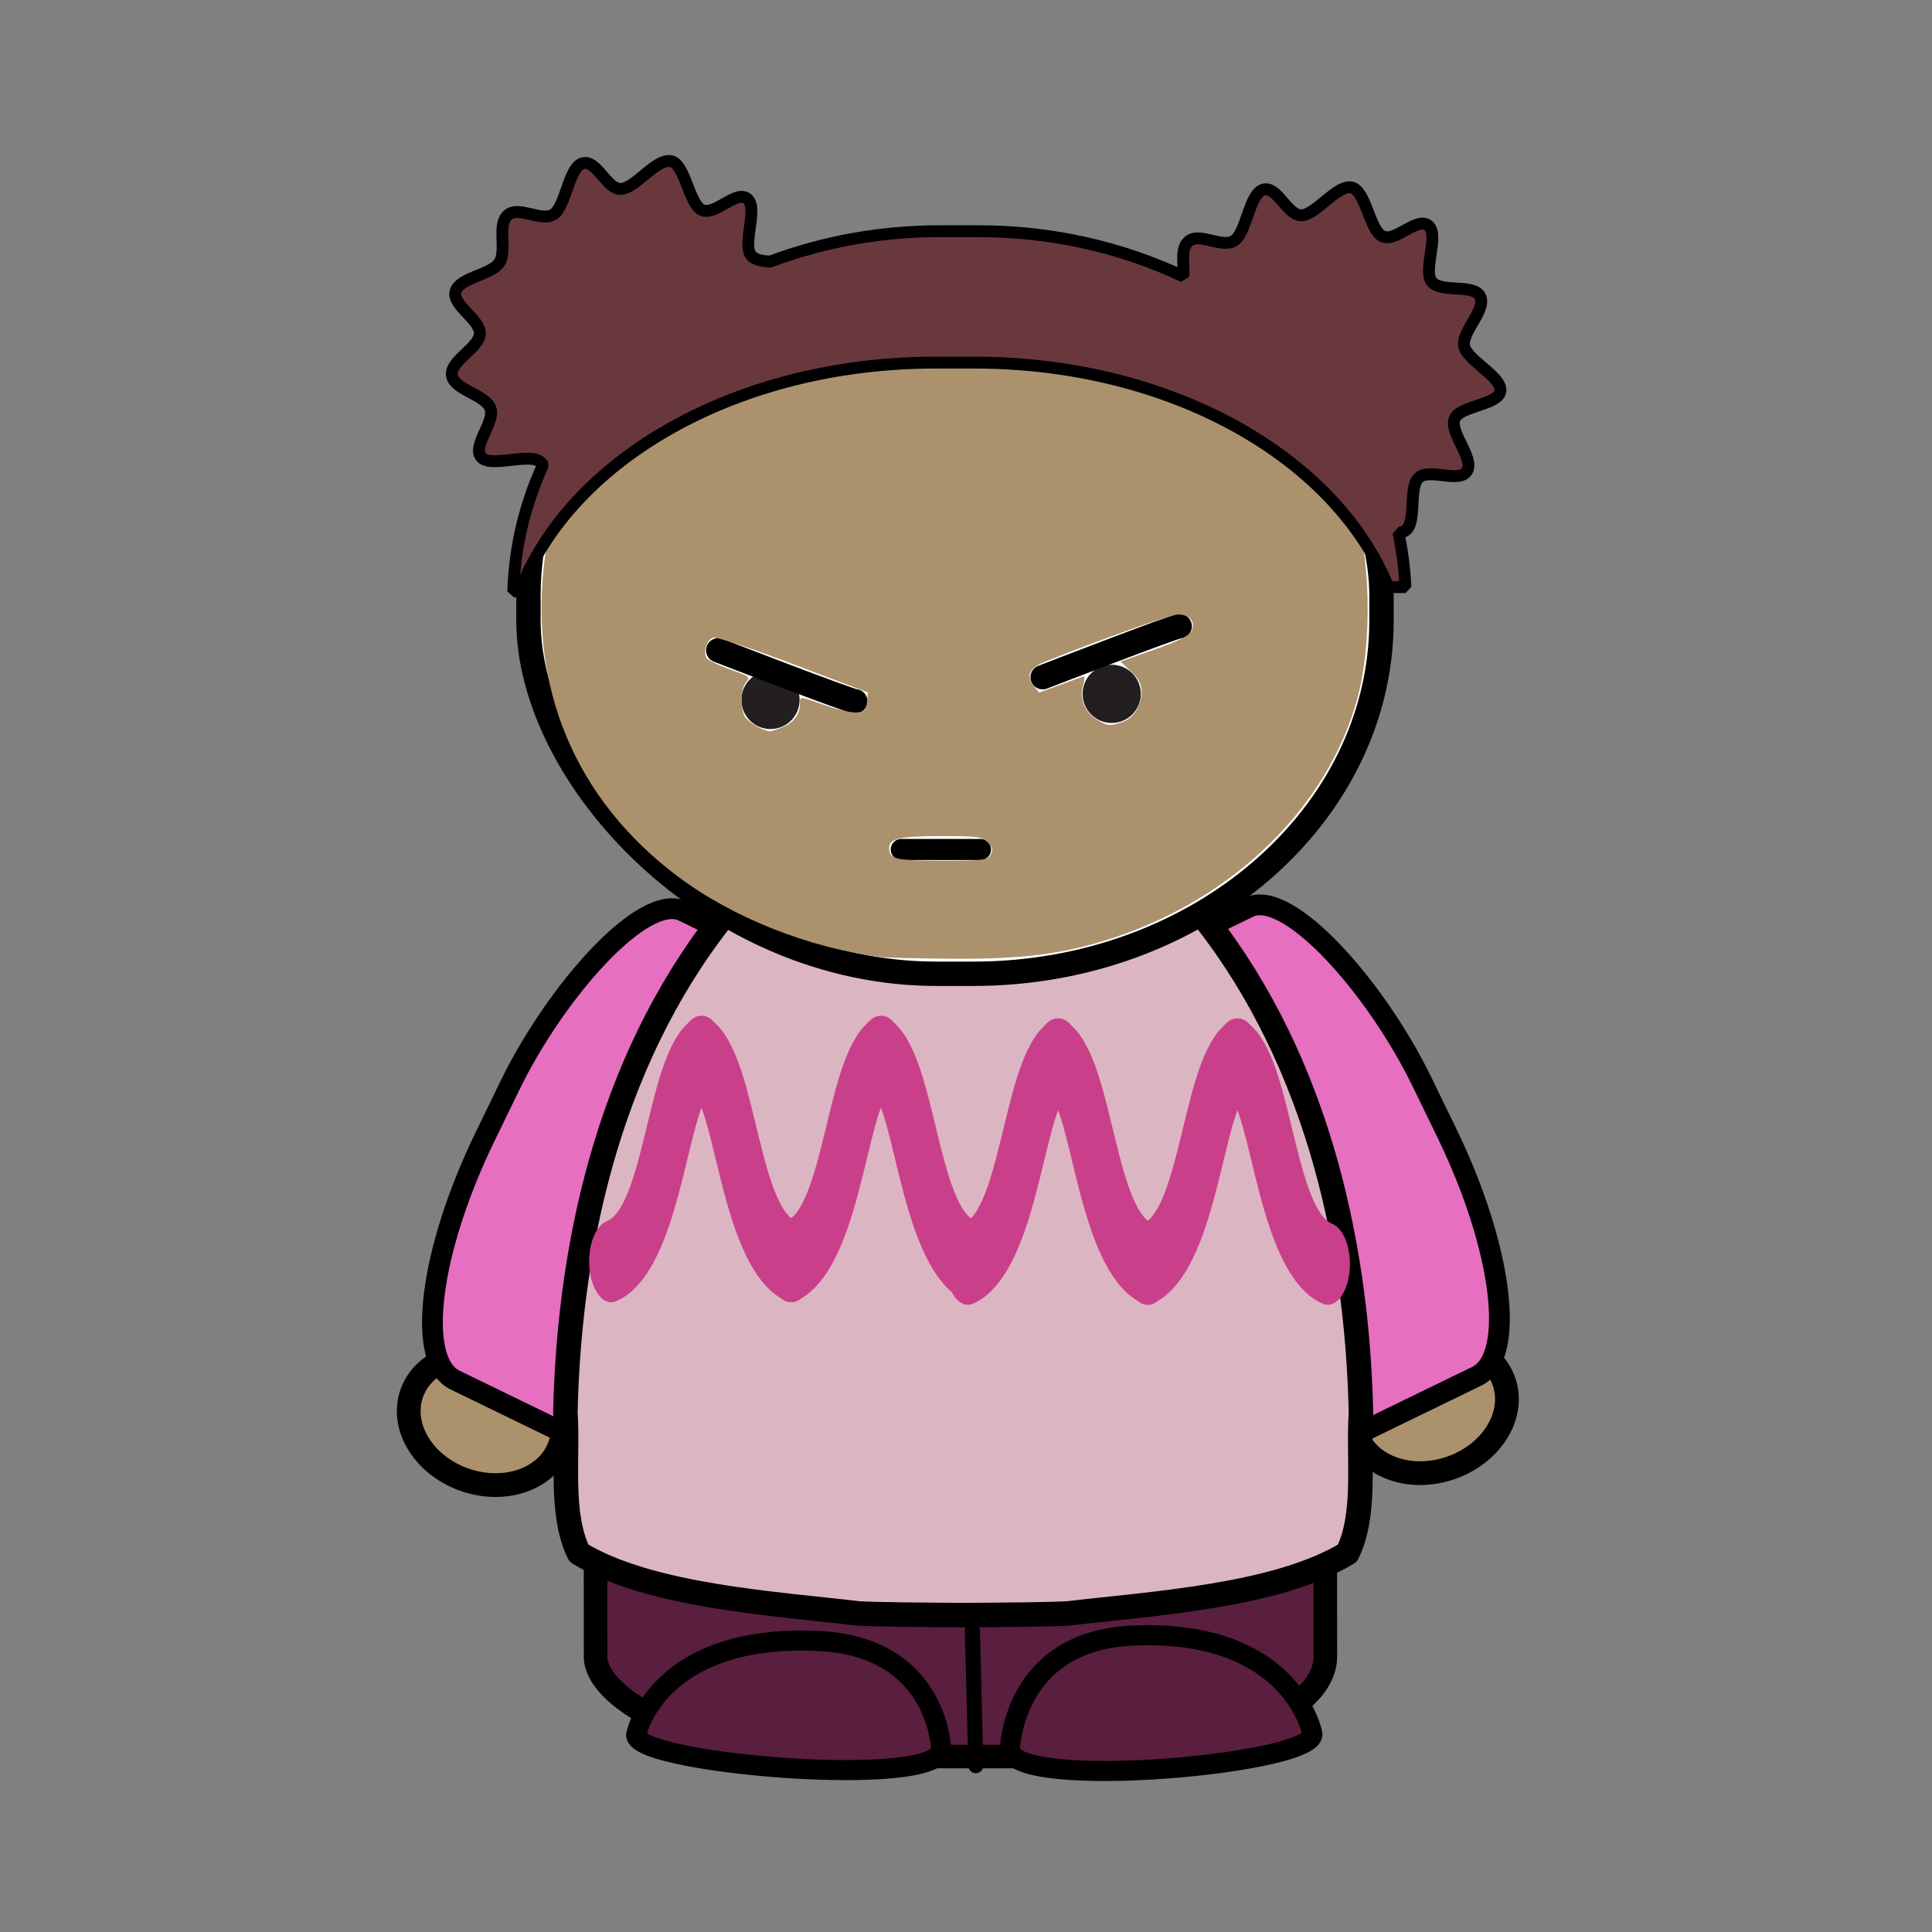 <svg:svg xmlns:dc="http://purl.org/dc/elements/1.1/" xmlns:ns1="http://sodipodi.sourceforge.net/DTD/sodipodi-0.dtd" xmlns:ns2="http://www.inkscape.org/namespaces/inkscape" xmlns:ns4="http://creativecommons.org/ns#" xmlns:rdf="http://www.w3.org/1999/02/22-rdf-syntax-ns#" xmlns:svg="http://www.w3.org/2000/svg" height="149.817" id="svg5223" version="1.1" viewBox="-30.776 -12.023 149.817 149.817" width="149.817" ns1:docname="mix-and-match-characters49.svg" ns2:version="0.91 r13725">
  <svg:rect x="-30.776" y="-12.023" width="149.817" height="149.817" fill="#808080" stroke="none"/>
  <svg:defs id="defs5225">
    <svg:filter id="filter4468" style="color-interpolation-filters:sRGB">
      <svg:feGaussianBlur id="feGaussianBlur4470" stdDeviation="0.189" />
    </svg:filter>
    <svg:filter id="filter4468-3" style="color-interpolation-filters:sRGB">
      <svg:feGaussianBlur id="feGaussianBlur4470-9" stdDeviation="0.189" />
    </svg:filter>
    <svg:filter id="filter4468-9" style="color-interpolation-filters:sRGB">
      <svg:feGaussianBlur id="feGaussianBlur4470-1" stdDeviation="0.189" />
    </svg:filter>
    <svg:filter id="filter4468-39" style="color-interpolation-filters:sRGB">
      <svg:feGaussianBlur id="feGaussianBlur4470-17" stdDeviation="0.189" />
    </svg:filter>
    <svg:filter id="filter4468-2" style="color-interpolation-filters:sRGB">
      <svg:feGaussianBlur id="feGaussianBlur4470-2" stdDeviation="0.189" />
    </svg:filter>
    <svg:filter id="filter4468-4" style="color-interpolation-filters:sRGB">
      <svg:feGaussianBlur id="feGaussianBlur4470-5" stdDeviation="0.189" />
    </svg:filter>
    <svg:filter id="filter4468-0" style="color-interpolation-filters:sRGB">
      <svg:feGaussianBlur id="feGaussianBlur4470-55" stdDeviation="0.189" />
    </svg:filter>
    <svg:filter id="filter4468-01" style="color-interpolation-filters:sRGB">
      <svg:feGaussianBlur id="feGaussianBlur4470-3" stdDeviation="0.189" />
    </svg:filter>
    <svg:filter id="filter4468-1" style="color-interpolation-filters:sRGB">
      <svg:feGaussianBlur id="feGaussianBlur4470-4" stdDeviation="0.189" />
    </svg:filter>
  </svg:defs>
  <ns1:namedview bordercolor="#666666" borderopacity="1.0" fit-margin-bottom="0" fit-margin-left="0" fit-margin-right="0" fit-margin-top="0" id="base" pagecolor="#ffffff" showgrid="false" ns2:current-layer="g4275" ns2:cx="-80.333686" ns2:cy="54.326692" ns2:document-units="px" ns2:pageopacity="0.0" ns2:pageshadow="2" ns2:window-height="1056" ns2:window-maximized="1" ns2:window-width="1855" ns2:window-x="1985" ns2:window-y="24" ns2:zoom="2.8" />
  <svg:g id="layer1" transform="translate(-218.694,-372.588)" ns2:groupmode="layer" ns2:label="Layer 1">
    <svg:g id="g4275" transform="translate(247.381,385.332)">
      <svg:path d="m -26.81,87.5 c 1.791,2.538 5.488,3.61 8.259,2.394 2.771,-1.216 3.565,-4.259 1.774,-6.797 -1.791,-2.538 -5.488,-3.61 -8.259,-2.394 -2.771,1.216 -3.565,4.259 -1.774,6.797 z" id="path3954-8-5-7-3-4-8-9-1-7-1" style="fill:#ab926c;fill-rule:evenodd;stroke:#000000;stroke-width:1.842;stroke-linecap:round;stroke-linejoin:round" ns2:connector-curvature="0" />
      <svg:rect height="40.453" id="rect3252-4-6-2-2-4-1-2-9" rx="6.156" ry="18.029" style="fill:#e66fc0;fill-rule:evenodd;stroke:#000000;stroke-width:1.612;stroke-linecap:round;stroke-linejoin:round" transform="matrix(-0.899,-0.437,-0.437,0.899,0,0)" width="25.21" x="-33.27" y="44.125" />
      <svg:path d="m 56.436,86.574 c -1.791,2.538 -5.488,3.61 -8.259,2.394 -2.771,-1.216 -3.565,-4.259 -1.774,-6.797 1.791,-2.538 5.488,-3.61 8.259,-2.394 2.771,1.216 3.565,4.259 1.774,6.797 z" id="path3954-8-5-7-3-4-8-9-1-7-1-4" style="fill:#ab926c;fill-rule:evenodd;stroke:#000000;stroke-width:1.842;stroke-linecap:round;stroke-linejoin:round" ns2:connector-curvature="0" />
      <svg:rect height="40.453" id="rect3252-71-0-6-0-2-7-2" rx="6.156" ry="18.029" style="fill:#e66fc0;fill-rule:evenodd;stroke:#000000;stroke-width:1.612;stroke-linecap:round;stroke-linejoin:round" transform="matrix(0.899,-0.437,0.437,0.899,0,0)" width="25.21" x="-5.358" y="57.363" />
      <svg:rect height="49.693" id="rect3252-6-7-2-7-0-8-8-6" rx="18.715" ry="7.764" style="fill:#5a1e3f;fill-rule:evenodd;stroke:#000000;stroke-width:1.826;stroke-linecap:round;stroke-linejoin:round" transform="matrix(1,-1.8158e-4,6.0633989e-4,1,0,0)" width="56.591" x="-13.341" y="61.754" />
      <svg:path d="m 16.207,112.153 -0.266,-10.484" id="path3928-9-81-8-0-8-6-6-5" style="fill:none;stroke:#000000;stroke-width:1.168;stroke-linecap:round;stroke-linejoin:round" ns2:connector-curvature="0" />
      <svg:path d="m 18.855,110.836 c 0,0 0.207,-8.312 9.419,-8.764 12.391,-0.608 14,7.489 14,7.489 1.105,2.414 -23.516,4.674 -23.418,1.275 z" id="path4010-7-1-8-9-3-9-0-7" style="fill:#5a1e3f;stroke:#000000;stroke-width:1.555" ns2:connector-curvature="0" />
      <svg:path d="m 13.515,110.847 c 0,0 -0.209,-7.934 -9.496,-8.365 -12.493,-0.58 -14.114,7.148 -14.114,7.148 -1.114,2.305 23.709,4.461 23.61,1.217 z" id="path4010-1-9-1-1-1-7-7-0-9" style="fill:#5a1e3f;stroke:#000000;stroke-width:1.555" ns2:connector-curvature="0" />
      <svg:path d="m 15.466,35.864 c -0.102,0 -0.205,0.009 -0.307,0.009 -0.058,0 -0.116,0 -0.174,-0.009 l -0.27,0 0,0.022 c -6.847,0.372 -13.191,4.453 -17.442,9.604 -9.112,10.969 -12.587,25.416 -12.894,39.278 0.239,3.556 -0.46,7.824 1.049,10.907 5.483,3.34 15.152,3.899 21.743,4.68 1.749,0.077 4.527,0.099 7.544,0.116 l 0,0.009 c 0.317,0 0.618,0 0.93,-0.009 0.031,-1.9e-4 0.061,1.8e-4 0.092,0 3.016,-0.017 5.795,-0.039 7.544,-0.116 6.591,-0.781 16.26,-1.34 21.743,-4.68 1.509,-3.083 0.81,-7.351 1.049,-10.907 -0.307,-13.863 -3.782,-28.31 -12.894,-39.278 -4.251,-5.152 -10.594,-9.232 -17.442,-9.604 l 0,-0.031 c -0.09,-8e-5 -0.181,0 -0.27,0 z" id="path3932-5-3-8-0-8-6-6-0-8" style="fill:#dcb5c3;fill-rule:evenodd;stroke:#000000;stroke-width:1.899;stroke-linecap:round;stroke-linejoin:round" ns2:connector-curvature="0" />
      <svg:g id="g5692" transform="matrix(0.945,0,0,0.945,60.019,-292.86)">
        <svg:rect height="60" id="rect4240-5-1" rx="33.5" ry="29" style="fill:#ffffff;fill-rule:evenodd;stroke:#000000;stroke-width:2;stroke-linecap:round;stroke-linejoin:bevel" width="70" x="-83.072" y="303.603" />
        <svg:g id="g456-8-2-3" transform="matrix(0.446,0,0,-0.446,-60.822,341.133)">
          <svg:path d="m 0,0 c 0,-2.958 -2.396,-5.355 -5.355,-5.355 -2.958,0 -5.356,2.397 -5.356,5.355 0,2.957 2.398,5.356 5.356,5.356 C -2.396,5.356 0,2.957 0,0" id="path458-3-6-1" style="fill:#231f20" ns2:connector-curvature="0" />
        </svg:g>
        <svg:g id="g456-1-7-4" transform="matrix(0.446,0,0,-0.446,-32.822,340.633)">
          <svg:path d="m 0,0 c 0,-2.958 -2.396,-5.355 -5.355,-5.355 -2.958,0 -5.356,2.397 -5.356,5.355 0,2.957 2.398,5.356 5.356,5.356 C -2.396,5.356 0,2.957 0,0" id="path458-9-9-8" style="fill:#231f20" ns2:connector-curvature="0" />
        </svg:g>
        <svg:path d="m -52.482,353.403 6.506,0" id="path3831-18" style="fill:none;stroke:#000000;stroke-width:1.729;stroke-linecap:round;stroke-linejoin:round" ns2:connector-curvature="0" />
        <svg:path d="m -56.252,341.243 c -0.222,0.085 -11.247,-4.184 -11.247,-4.184" id="path4738-9-2-4-0" style="fill:none;stroke:#000000;stroke-width:2;stroke-linecap:round;stroke-linejoin:round" ns2:connector-curvature="0" />
        <svg:path d="m -29.632,335.083 c -0.222,-0.085 -11.247,4.184 -11.247,4.184" id="path4738-9-2-4-0-7" style="fill:none;stroke:#000000;stroke-width:2;stroke-linecap:round;stroke-linejoin:round" ns2:connector-curvature="0" />
        <svg:path d="m -336.082,35.829 c -5.959,-0.747 -12.217,-3.23 -16.751,-6.646 -8.376,-6.311 -12.211,-15.457 -10.892,-25.976 1.296,-10.333 9.266,-19.239 20.574,-22.988 4.654,-1.543 7.401,-1.873 14.359,-1.726 6.234,0.132 7.568,0.324 11.919,1.716 9.574,3.062 17.421,10.762 19.797,19.426 1.178,4.294 1.186,10.854 0.02,15.058 -2.452,8.84 -10.114,16.319 -20.05,19.57 -3.999,1.308 -7.352,1.742 -13.13,1.699 -2.799,-0.021 -5.43,-0.081 -5.846,-0.133 z m 8.962,-8.41 c 0.212,-0.397 0.162,-0.604 -0.244,-1.01 -0.461,-0.461 -0.835,-0.511 -3.81,-0.511 -3.399,0 -4.277,0.199 -4.277,0.969 0,0.933 0.491,1.052 4.335,1.052 3.456,0 3.748,-0.037 3.996,-0.499 z M -344.176,16.954 c 0.91,-0.38 1.401,-1.046 1.401,-1.899 0,-0.649 -0.072,-0.653 2.135,0.13 1.009,0.358 2.164,0.614 2.565,0.568 0.608,-0.069 0.742,-0.213 0.806,-0.862 l 0.076,-0.779 -6.148,-2.327 c -3.742,-1.416 -6.317,-2.262 -6.581,-2.161 -0.539,0.207 -0.83,1.268 -0.468,1.705 0.148,0.179 1.018,0.589 1.933,0.912 1.538,0.543 1.634,0.619 1.274,1.018 -0.45,0.497 -0.515,2.083 -0.117,2.827 0.238,0.444 1.504,1.187 2.072,1.216 0.109,0.005 0.582,-0.151 1.053,-0.348 z m 27.888,-0.428 c 0.919,-0.32 1.545,-1.342 1.545,-2.519 0,-0.587 -0.232,-1.022 -0.861,-1.615 l -0.861,-0.812 2.782,-0.986 c 2.058,-0.729 2.85,-1.132 3.044,-1.547 0.349,-0.747 -0.14,-1.333 -1.112,-1.333 -0.603,0 -6.433,2.073 -10.987,3.906 -1.208,0.486 -1.502,1.155 -0.858,1.95 l 0.446,0.551 1.614,-0.586 c 0.888,-0.322 1.751,-0.638 1.918,-0.701 0.226,-0.085 0.246,0.089 0.079,0.673 -0.311,1.086 0.135,2.227 1.102,2.816 0.919,0.56 1.077,0.575 2.147,0.202 z" id="path5345" style="fill:#ab926c;fill-opacity:1" transform="translate(281.979,326.406)" ns2:connector-curvature="0" />
      </svg:g>
      <svg:path d="m -7.693,-12.276 c -1.111,0.095 -2.542,2.085 -3.597,2.158 -1.125,0.078 -1.902,-2.306 -2.993,-1.986 -1.091,0.32 -1.308,3.386 -2.273,3.971 -0.966,0.585 -2.703,-0.711 -3.54,0.058 -0.836,0.768 -0.041,2.682 -0.633,3.655 -0.592,0.972 -3.027,1.138 -3.396,2.216 -0.369,1.078 1.964,2.22 1.871,3.338 -0.094,1.118 -2.356,2.101 -2.158,3.223 0.197,1.122 2.525,1.455 2.964,2.504 0.439,1.049 -1.407,2.912 -0.719,3.799 0.687,0.886 3.678,-0.338 4.576,0.374 0.091,0.072 0.178,0.144 0.23,0.259 -1.39,3.048 -2.196,6.35 -2.302,9.813 0.17,-0.022 0.347,-0.038 0.518,-0.057 3.973,-10.25 16.862,-17.698 32.231,-17.698 l 2.993,0 c 15.223,0 28.012,7.31 32.116,17.41 l 1.324,0 c -0.064,-1.441 -0.248,-2.852 -0.547,-4.23 0.183,0.009 0.347,-0.036 0.489,-0.115 0.981,-0.544 0.262,-3.392 1.094,-4.144 0.832,-0.752 3.162,0.457 3.741,-0.518 0.579,-0.975 -1.335,-2.926 -0.978,-4 0.356,-1.074 3.459,-1.095 3.568,-2.216 0.11,-1.12 -2.669,-2.398 -2.82,-3.511 -0.151,-1.113 1.7,-2.724 1.266,-3.77 -0.433,-1.046 -3.065,-0.281 -3.77,-1.18 -0.705,-0.899 0.603,-3.61 -0.259,-4.345 -0.862,-0.735 -2.505,1.283 -3.54,0.835 -1.035,-0.449 -1.312,-3.613 -2.446,-3.799 -1.134,-0.185 -2.702,2.08 -3.827,2.158 -1.125,0.078 -1.902,-2.306 -2.993,-1.986 -1.091,0.32 -1.308,3.386 -2.273,3.971 -0.966,0.585 -2.703,-0.71 -3.54,0.057 -0.61,0.56 -0.33,1.739 -0.374,2.705 -4.713,-2.227 -10.116,-3.511 -15.885,-3.511 l -2.993,0 c -4.696,0 -9.143,0.847 -13.181,2.36 -0.624,-0.045 -1.191,-0.136 -1.468,-0.489 -0.705,-0.899 0.574,-3.639 -0.288,-4.374 -0.862,-0.735 -2.476,1.312 -3.511,0.863 -1.035,-0.448 -1.312,-3.613 -2.446,-3.799 -0.071,-0.011 -0.156,-0.009 -0.23,0 z" id="rect4240-2-3-3-6-6" style="fill:#69383d;fill-rule:evenodd;stroke:#000002;stroke-width:0.921;stroke-linecap:round;stroke-linejoin:bevel" ns2:connector-curvature="0" />
      <svg:g id="g8516-4" style="fill:none;stroke:#ca3f8a;stroke-width:39.402;stroke-linecap:round;stroke-linejoin:bevel" transform="matrix(0.38,0,0,0.498,201.707,-1196.039)">
        <svg:g id="g8472-0" transform="matrix(0.229,0,0,0.323,-434.24,1726.1)">
          <svg:g id="g8444-11">
            <svg:path d="m -560.32,2545.7 c 48.727,-11.127 48.922,-90.633 81.178,-98.636" id="path8424-98" ns2:connector-curvature="0" />
            <svg:path d="m -399.41,2545.7 c -48.727,-11.127 -48.922,-90.633 -81.178,-98.636" id="path8424-7-9" ns2:connector-curvature="0" />
          </svg:g>
          <svg:g id="g8444-1-0" transform="translate(159.86,-1.7e-5)">
            <svg:path d="m -560.32,2545.7 c 48.727,-11.127 48.922,-90.633 81.178,-98.636" id="path8424-9-6" ns2:connector-curvature="0" />
            <svg:path d="m -399.41,2545.7 c -48.727,-11.127 -48.922,-90.633 -81.178,-98.636" id="path8424-7-6-9" ns2:connector-curvature="0" />
          </svg:g>
        </svg:g>
        <svg:g id="g8472-7-5" transform="matrix(0.229,0,0,0.323,-361.48,1726.5)">
          <svg:g id="g8444-7-1">
            <svg:path d="m -560.32,2545.7 c 48.727,-11.127 48.922,-90.633 81.178,-98.636" id="path8424-97-1" ns2:connector-curvature="0" />
            <svg:path d="m -399.41,2545.7 c -48.727,-11.127 -48.922,-90.633 -81.178,-98.636" id="path8424-7-2-5" ns2:connector-curvature="0" />
          </svg:g>
          <svg:g id="g8444-1-7-6" transform="translate(159.86,-1.7e-5)">
            <svg:path d="m -560.32,2545.7 c 48.727,-11.127 48.922,-90.633 81.178,-98.636" id="path8424-9-3-0" ns2:connector-curvature="0" />
            <svg:path d="m -399.41,2545.7 c -48.727,-11.127 -48.922,-90.633 -81.178,-98.636" id="path8424-7-6-5-3" ns2:connector-curvature="0" />
          </svg:g>
        </svg:g>
      </svg:g>
    </svg:g>
  </svg:g>
</svg:svg>